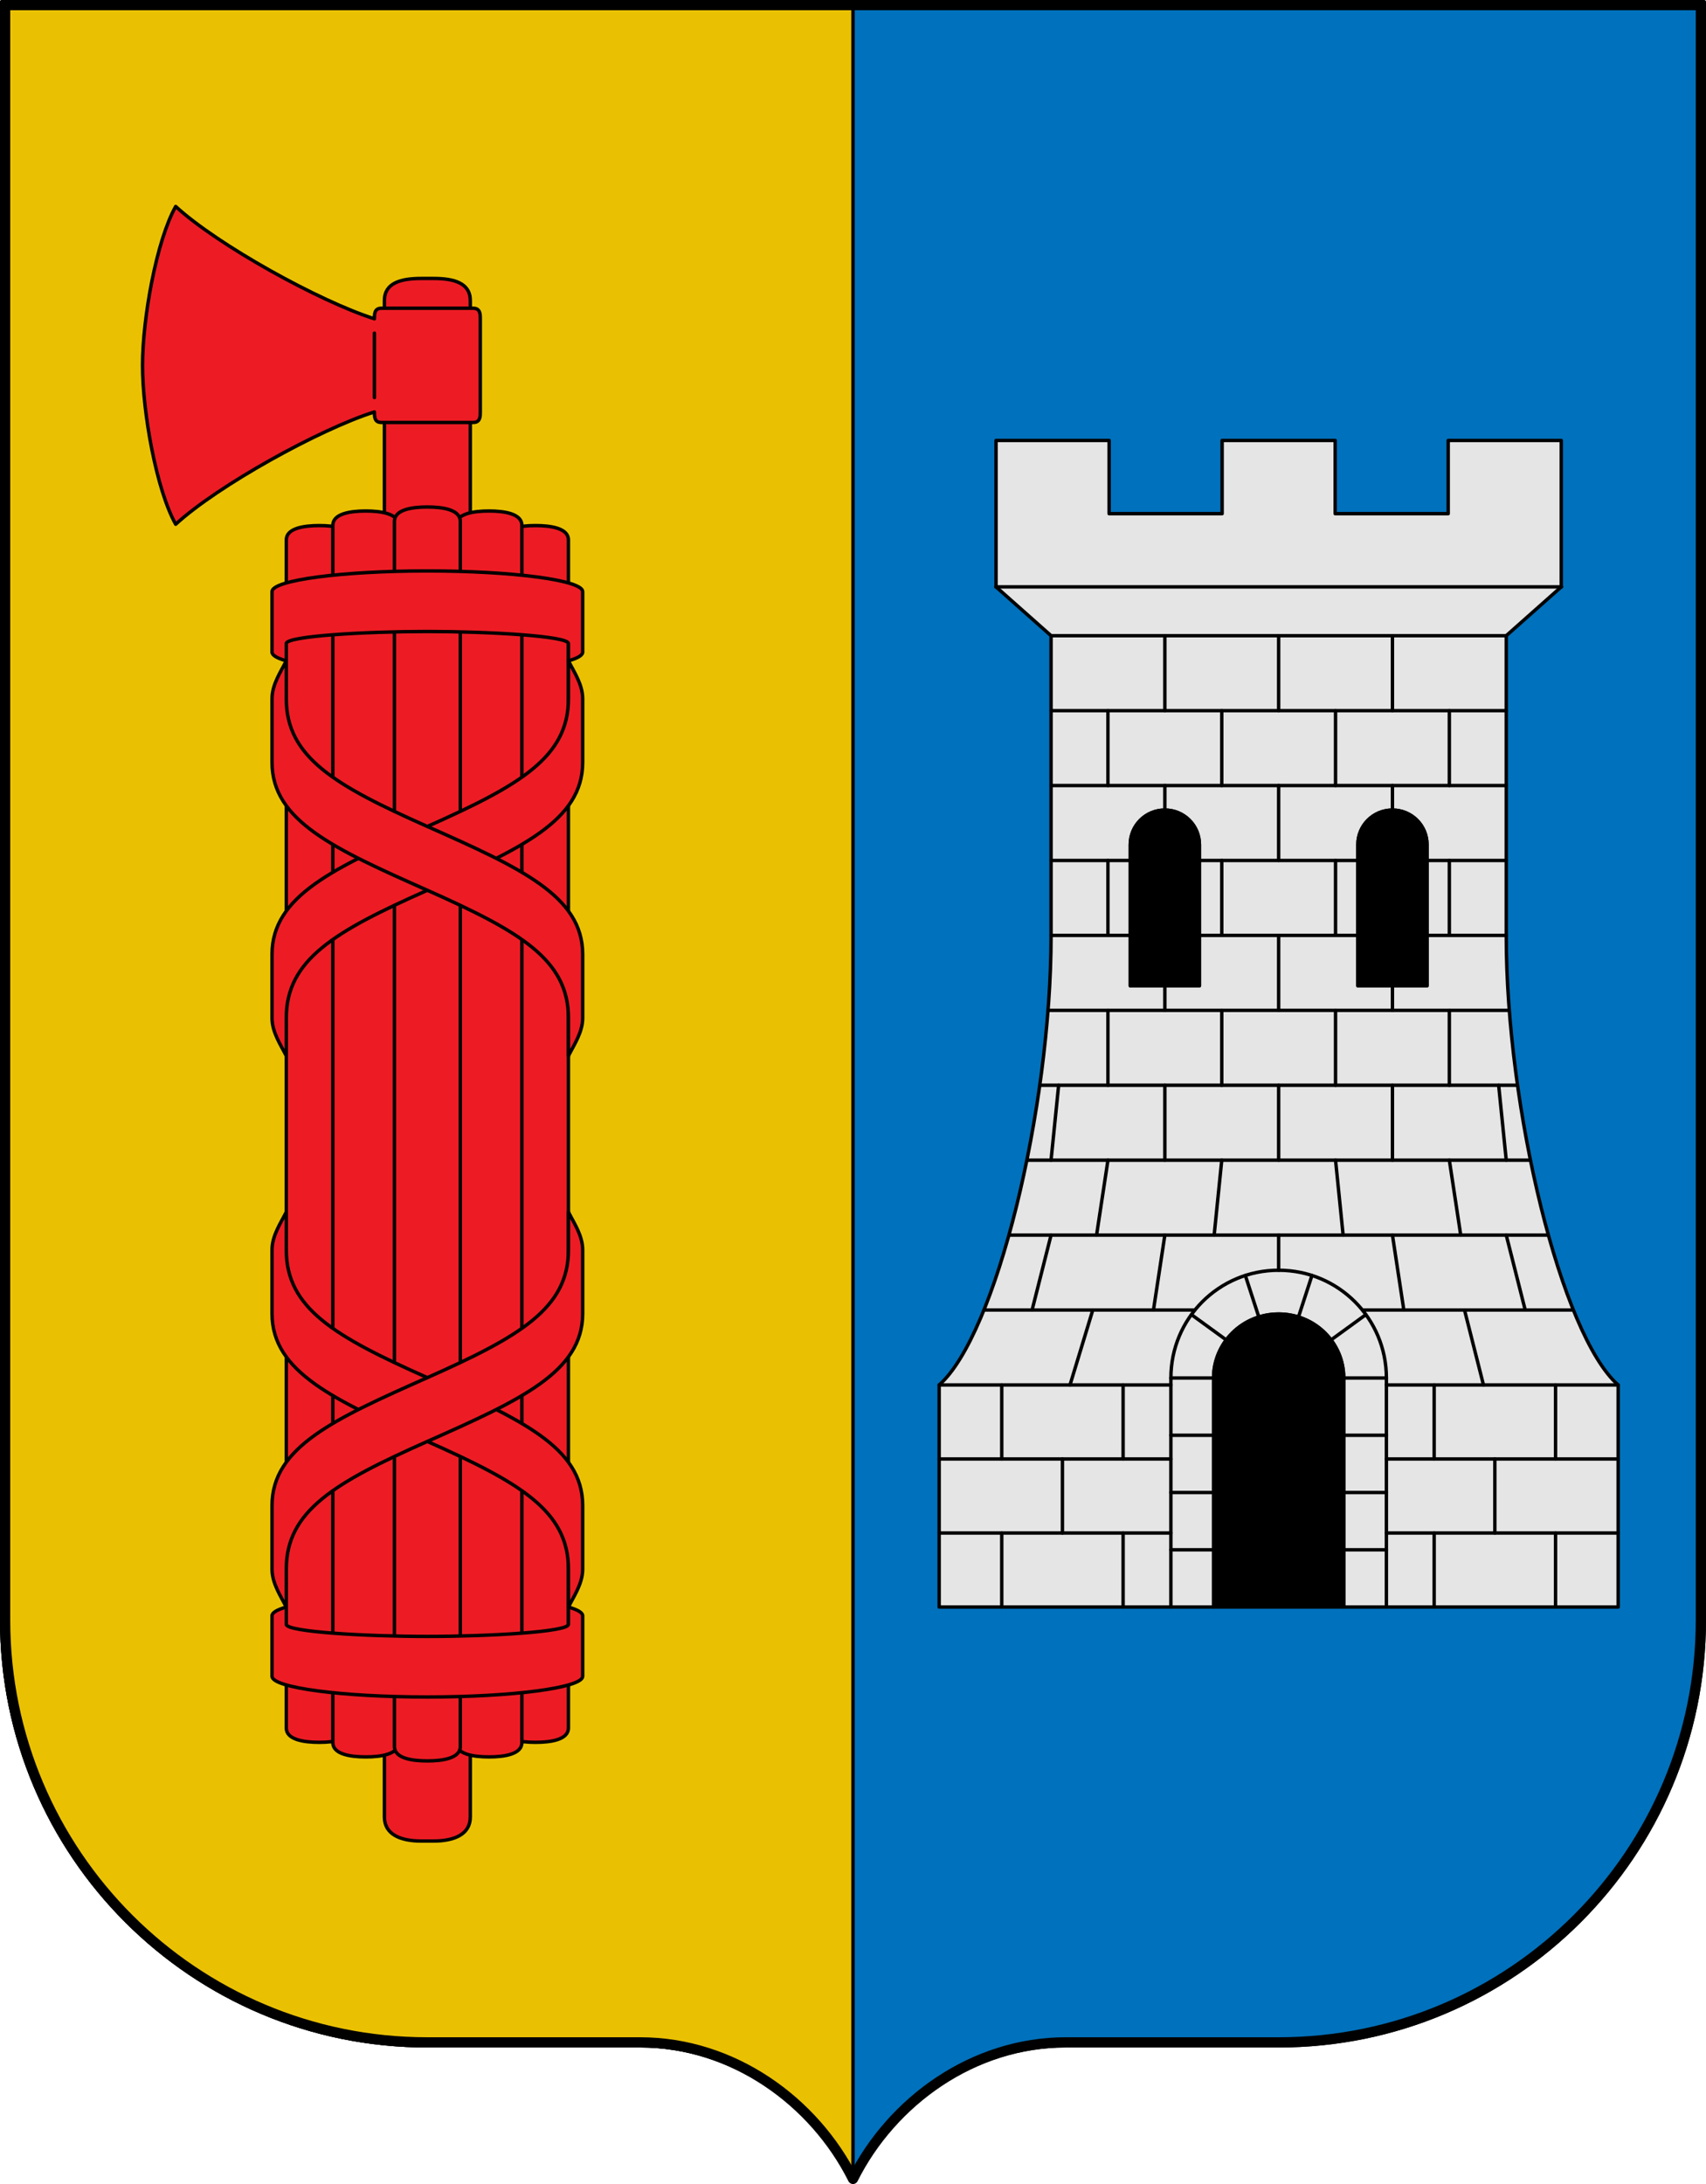 <?xml version="1.0" encoding="utf-8"?><!DOCTYPE svg PUBLIC "-//W3C//DTD SVG 1.1//EN" "http://www.w3.org/Graphics/SVG/1.1/DTD/svg11.dtd"><svg viewBox="0 0 500 640" xmlns="http://www.w3.org/2000/svg"><g stroke="#000" stroke-linecap="round" stroke-linejoin="round"><path d="m.5.5v474.25c0 68.898 55.852 124.75 124.75 124.75h62.375c27.289 0 50.92 17.163 62.375 40 11.455-22.837 35.086-40 62.375-40h62.375c68.898 0 124.75-55.852 124.75-124.75v-474.25z" fill="#0071bc"/><path d="m.5.5v474.25c0 68.898 55.852 124.75 124.75 124.75h62.375c27.289 0 50.92 17.163 62.375 40v-639z" fill="#eac102"/></g><g stroke="#000" stroke-linecap="round" stroke-linejoin="round"><g><path d="m408.102 237.386c5.612 0 10.13 4.511 10.13 10.116v41.378h-20.259v-41.378c0-5.604 4.518-10.116 10.129-10.116zm-66.704 0c5.612 0 10.13 4.511 10.13 10.116v41.378h-20.259v-41.378c0-5.604 4.519-10.116 10.129-10.116zm132.853 233.543v-65.081c-16.582-14.548-32.796-80.677-32.796-131.594v-87.968l16.12-14.304v-42.911h-33.13v21.456h-33.129v-21.456h-33.13v21.456h-33.129v-21.456h-33.13v42.911l16.12 14.304v87.968c0 50.917-16.214 117.046-32.796 131.594v65.081h80.432l0-67.119c0-10.386 8.505-18.75 19.068-18.75 10.562 0 19.067 8.364 19.067 18.75l0 67.119z" fill="#e5e5e5" fill-rule="evenodd"/><path d="m291.842 171.982h165.817" fill="none"/><path d="m275.25 449.235h67.919" fill="none"/><path d="m275.25 427.54h67.919" fill="none"/><path d="m275.25 405.847h67.919" fill="none"/><path d="m288.527 383.891h61.609" fill="none"/><path d="m295.818 361.935h157.863" fill="none"/><path d="m358.075 339.979-2.224 21.956" fill="none"/><path d="m301.12 339.979h147.26" fill="none"/><path d="m304.855 318.023h139.791" fill="none"/><path d="m307.23 296.067h135.04" fill="none"/><path d="m308.046 274.111h23.222" fill="none"/><path d="m308.046 252.154h23.222" fill="none"/><path d="m308.046 230.198h133.408" fill="none"/><path d="m308.046 208.242h133.408" fill="none"/><path d="m408.102 186.286v21.956" fill="none"/><path d="m374.75 186.286v21.956" fill="none"/><path d="m341.398 186.286v21.956" fill="none"/><path d="m310.27 318.023-2.224 21.956" fill="none"/><path d="m439.23 318.023 2.224 21.956" fill="none"/><path d="m324.722 339.979-3.334 21.956" fill="none"/><path d="m391.426 339.979 2.223 21.956" fill="none"/><path d="m424.778 339.979 3.334 21.956" fill="none"/><path d="m341.398 361.935-3.334 21.956" fill="none"/><path d="m408.102 361.935 3.334 21.956" fill="none"/><path d="m308.046 361.935-5.558 21.956" fill="none"/><path d="m441.454 361.935 5.558 21.956" fill="none"/><path d="m320.275 383.891-6.67 21.956" fill="none"/><path d="m429.225 383.891 5.558 21.956" fill="none"/><path d="m329.169 405.847v21.693" fill="none"/><path d="m308.046 186.286h133.408" fill="none"/><path d="m418.232 274.111h23.222" fill="none"/><path d="m418.232 252.154h23.222" fill="none"/><path d="m351.527 252.154h46.446" fill="none"/><path d="m351.527 274.111h46.446" fill="none"/><path d="m406.331 405.847h67.919" fill="none"/><path d="m406.331 449.235h67.919" fill="none"/><path d="m406.331 427.54h67.919" fill="none"/><path d="m424.778 208.242v21.956" fill="none"/><path d="m391.426 208.242v21.956" fill="none"/><path d="m324.722 208.242v21.956" fill="none"/><path d="m358.075 208.242v21.956" fill="none"/><path d="m408.102 230.198v7.188" fill="none"/><path d="m374.75 230.198v21.956" fill="none"/><path d="m341.398 230.198v7.188" fill="none"/><path d="m424.778 252.154v21.957" fill="none"/><path d="m391.426 252.154v21.957" fill="none"/><path d="m324.722 252.154v21.957" fill="none"/><path d="m358.075 252.154v21.957" fill="none"/><path d="m424.778 296.067v21.956" fill="none"/><path d="m391.426 296.067v21.956" fill="none"/><path d="m324.722 296.067v21.956" fill="none"/><path d="m358.075 296.067v21.956" fill="none"/><path d="m408.102 288.879v7.188" fill="none"/><path d="m374.75 274.111v21.956" fill="none"/><path d="m341.398 288.879v7.188" fill="none"/><path d="m408.102 318.023v21.956" fill="none"/><path d="m374.75 318.023v21.956" fill="none"/><path d="m341.398 318.023v21.956" fill="none"/><path d="m374.75 361.935v10.298" fill="none"/><path d="m311.381 427.54v21.695" fill="none"/><path d="m329.169 449.235v21.694" fill="none"/><path d="m293.594 449.235v21.694" fill="none"/><path d="m293.594 405.847v21.693" fill="none"/><path d="m420.331 405.847v21.693" fill="none"/><path d="m438.119 427.54v21.695" fill="none"/><path d="m420.331 449.235v21.694" fill="none"/><path d="m455.906 449.235v21.694" fill="none"/><path d="m455.906 405.847v21.693" fill="none"/><path d="m399.363 383.891h61.61" fill="none"/><path d="m374.751 385.06c10.562 0 19.067 8.364 19.067 18.75v67.119h-38.135v-67.119c0-10.386 8.504-18.75 19.068-18.75z"/><path d="m343.169 470.928v-67.119c0-17.494 14.086-31.577 31.581-31.577 17.495 0 31.58 14.084 31.58 31.577v67.119" fill="none"/><path d="m343.169 403.812h12.513" fill="none"/><path d="m393.818 403.812h12.512" fill="none"/><path d="m390.175 392.605 10.124-7.356" fill="none"/><path d="m349.201 385.249 10.124 7.356" fill="none"/><path d="m364.992 373.778 3.866 11.901" fill="none"/><path d="m380.642 385.678 3.868-11.901" fill="none"/><path d="m343.169 420.59h12.513" fill="none"/><path d="m343.169 437.37h12.513" fill="none"/><path d="m343.169 454.149h12.513" fill="none"/><path d="m393.818 420.59h12.512" fill="none"/><path d="m393.818 437.37h12.512" fill="none"/><path d="m393.818 454.149h12.512" fill="none"/><path d="m341.397 237.386c5.612 0 10.13 4.511 10.13 10.116v41.378h-20.259v-41.378c0-5.604 4.518-10.116 10.129-10.116z"/><path d="m408.102 237.386c5.612 0 10.13 4.511 10.13 10.116v41.378h-20.259v-41.378c0-5.604 4.519-10.116 10.129-10.116z"/></g><g><path d="m137.835 532.453c0 5.165-4.812 7.047-10.787 7.047h-3.596c-5.976 0-10.787-1.881-10.787-7.047v-444.377c0-5.165 4.811-6.478 10.787-6.478h3.596c5.974 0 10.787 1.312 10.787 6.478z" fill="#ed1c24" fill-rule="evenodd"/><path d="m140.769 93.417c0-1.15.047-3.087-2.036-3.087h-26.977c-2.097 0-1.998 1.823-2.025 3.087-16.094-5.104-45.894-21.585-58.239-32.917-5.644 10.039-9.723 32.83-9.723 46.566 0 13.736 4.079 36.528 9.723 46.566 12.345-11.332 42.145-27.813 58.239-32.917.027 1.264-.072 3.088 2.025 3.088h26.977c2.083 0 2.036-1.938 2.036-3.088z" fill="#ed1c24"/><path d="m109.732 97.627v18.878" fill="none"/><path d="m103.212 158.235c0-3.425-5.067-4.22-9.654-4.22s-9.654.794-9.654 4.22v348.12c0 3.425 5.067 4.22 9.654 4.22s9.654-.794 9.654-4.22z" fill="#ed1c24" fill-rule="evenodd"/><path d="m166.596 506.354c0 3.425-5.067 4.22-9.654 4.22s-9.654-.794-9.654-4.22v-348.12c0-3.425 5.067-4.22 9.654-4.22s9.654.794 9.654 4.22z" fill="#ed1c24" fill-rule="evenodd"/><path d="m152.958 153.966c0-3.425-5.067-4.22-9.654-4.22-4.587 0-9.654.794-9.654 4.22v356.658c0 3.425 5.067 4.22 9.654 4.22 4.587 0 9.654-.794 9.654-4.22z" fill="#ed1c24" fill-rule="evenodd"/><path d="m116.85 510.623c0 3.425-5.067 4.22-9.654 4.22s-9.654-.794-9.654-4.22v-356.658c0-3.425 5.067-4.22 9.654-4.22s9.654.794 9.654 4.22z" fill="#ed1c24" fill-rule="evenodd"/><path d="m115.596 152.788c0-3.425 5.067-4.22 9.654-4.22 4.587 0 9.654.794 9.654 4.22v359.012c0 3.425-5.067 4.22-9.654 4.22-4.587 0-9.654-.794-9.654-4.22z" fill="#ed1c24" fill-rule="evenodd"/><path d="m170.769 223.452v-18.698c0-4.163-2.509-7.802-4.173-11.101l-0 11.101c-0 17.079-14.142 25.351-41.346 37.434s-45.52 20.355-45.52 37.434v18.698c0 4.163 2.509 7.802 4.173 11.101l0-11.101c0-17.079 14.142-25.351 41.346-37.434 27.204-12.083 45.52-20.355 45.52-37.434z" fill="#ed1c24"/><path d="m79.731 223.452v-18.698c0-4.163 2.509-7.802 4.173-11.101l0 11.101c0 17.079 14.142 25.351 41.346 37.434s45.52 20.355 45.52 37.434v18.698c0 4.163-2.509 7.802-4.173 11.101l-0-11.101c-0-17.079-14.142-25.351-41.346-37.434-27.204-12.083-45.52-20.355-45.52-37.434z" fill="#ed1c24"/><path d="m166.597 188.588v5.065c2.708-.774 4.173-1.636 4.173-2.545v-17.748c0-3.344-20.485-6.054-45.52-6.054s-45.52 2.711-45.52 6.054v17.748c0 .909 1.465 1.771 4.173 2.545v-5.065c0-2.188 23.045-3.534 41.347-3.534s41.346 1.346 41.346 3.534z" fill="#ed1c24"/><path d="m170.769 441.138v18.698c0 4.163-2.509 7.802-4.173 11.101l-0-11.101c-0-17.079-14.142-25.351-41.346-37.434s-45.52-20.355-45.52-37.434v-18.698c0-4.163 2.509-7.802 4.173-11.101l0 11.101c0 17.079 14.142 25.351 41.346 37.434 27.204 12.083 45.52 20.355 45.52 37.434z" fill="#ed1c24"/><path d="m79.731 441.138v18.698c0 4.163 2.509 7.802 4.173 11.101l0-11.101c0-17.079 14.142-25.351 41.346-37.434s45.52-20.355 45.52-37.434v-18.698c0-4.163-2.509-7.802-4.173-11.101l-0 11.101c-0 17.079-14.142 25.351-41.346 37.434-27.204 12.083-45.52 20.355-45.52 37.434z" fill="#ed1c24"/><path d="m166.597 476.002v-5.065c2.708.774 4.173 1.636 4.173 2.545v17.748c0 3.344-20.485 6.054-45.52 6.054s-45.52-2.711-45.52-6.054v-17.748c0-.909 1.465-1.771 4.173-2.545v5.065c0 2.188 23.045 3.534 41.347 3.534s41.346-1.346 41.346-3.534z" fill="#ed1c24"/></g></g><path d="m1.5 1.5v473.25c0 68.35 55.4 123.75 123.75 123.75h62.375c27.18 0 50.966 17.254 62.375 40 11.409-22.746 35.195-40 62.375-40h62.375c68.35 0 123.75-55.4 123.75-123.75v-473.25z" fill="none" stroke="#000" stroke-linecap="round" stroke-linejoin="round" stroke-width="3"/></svg>